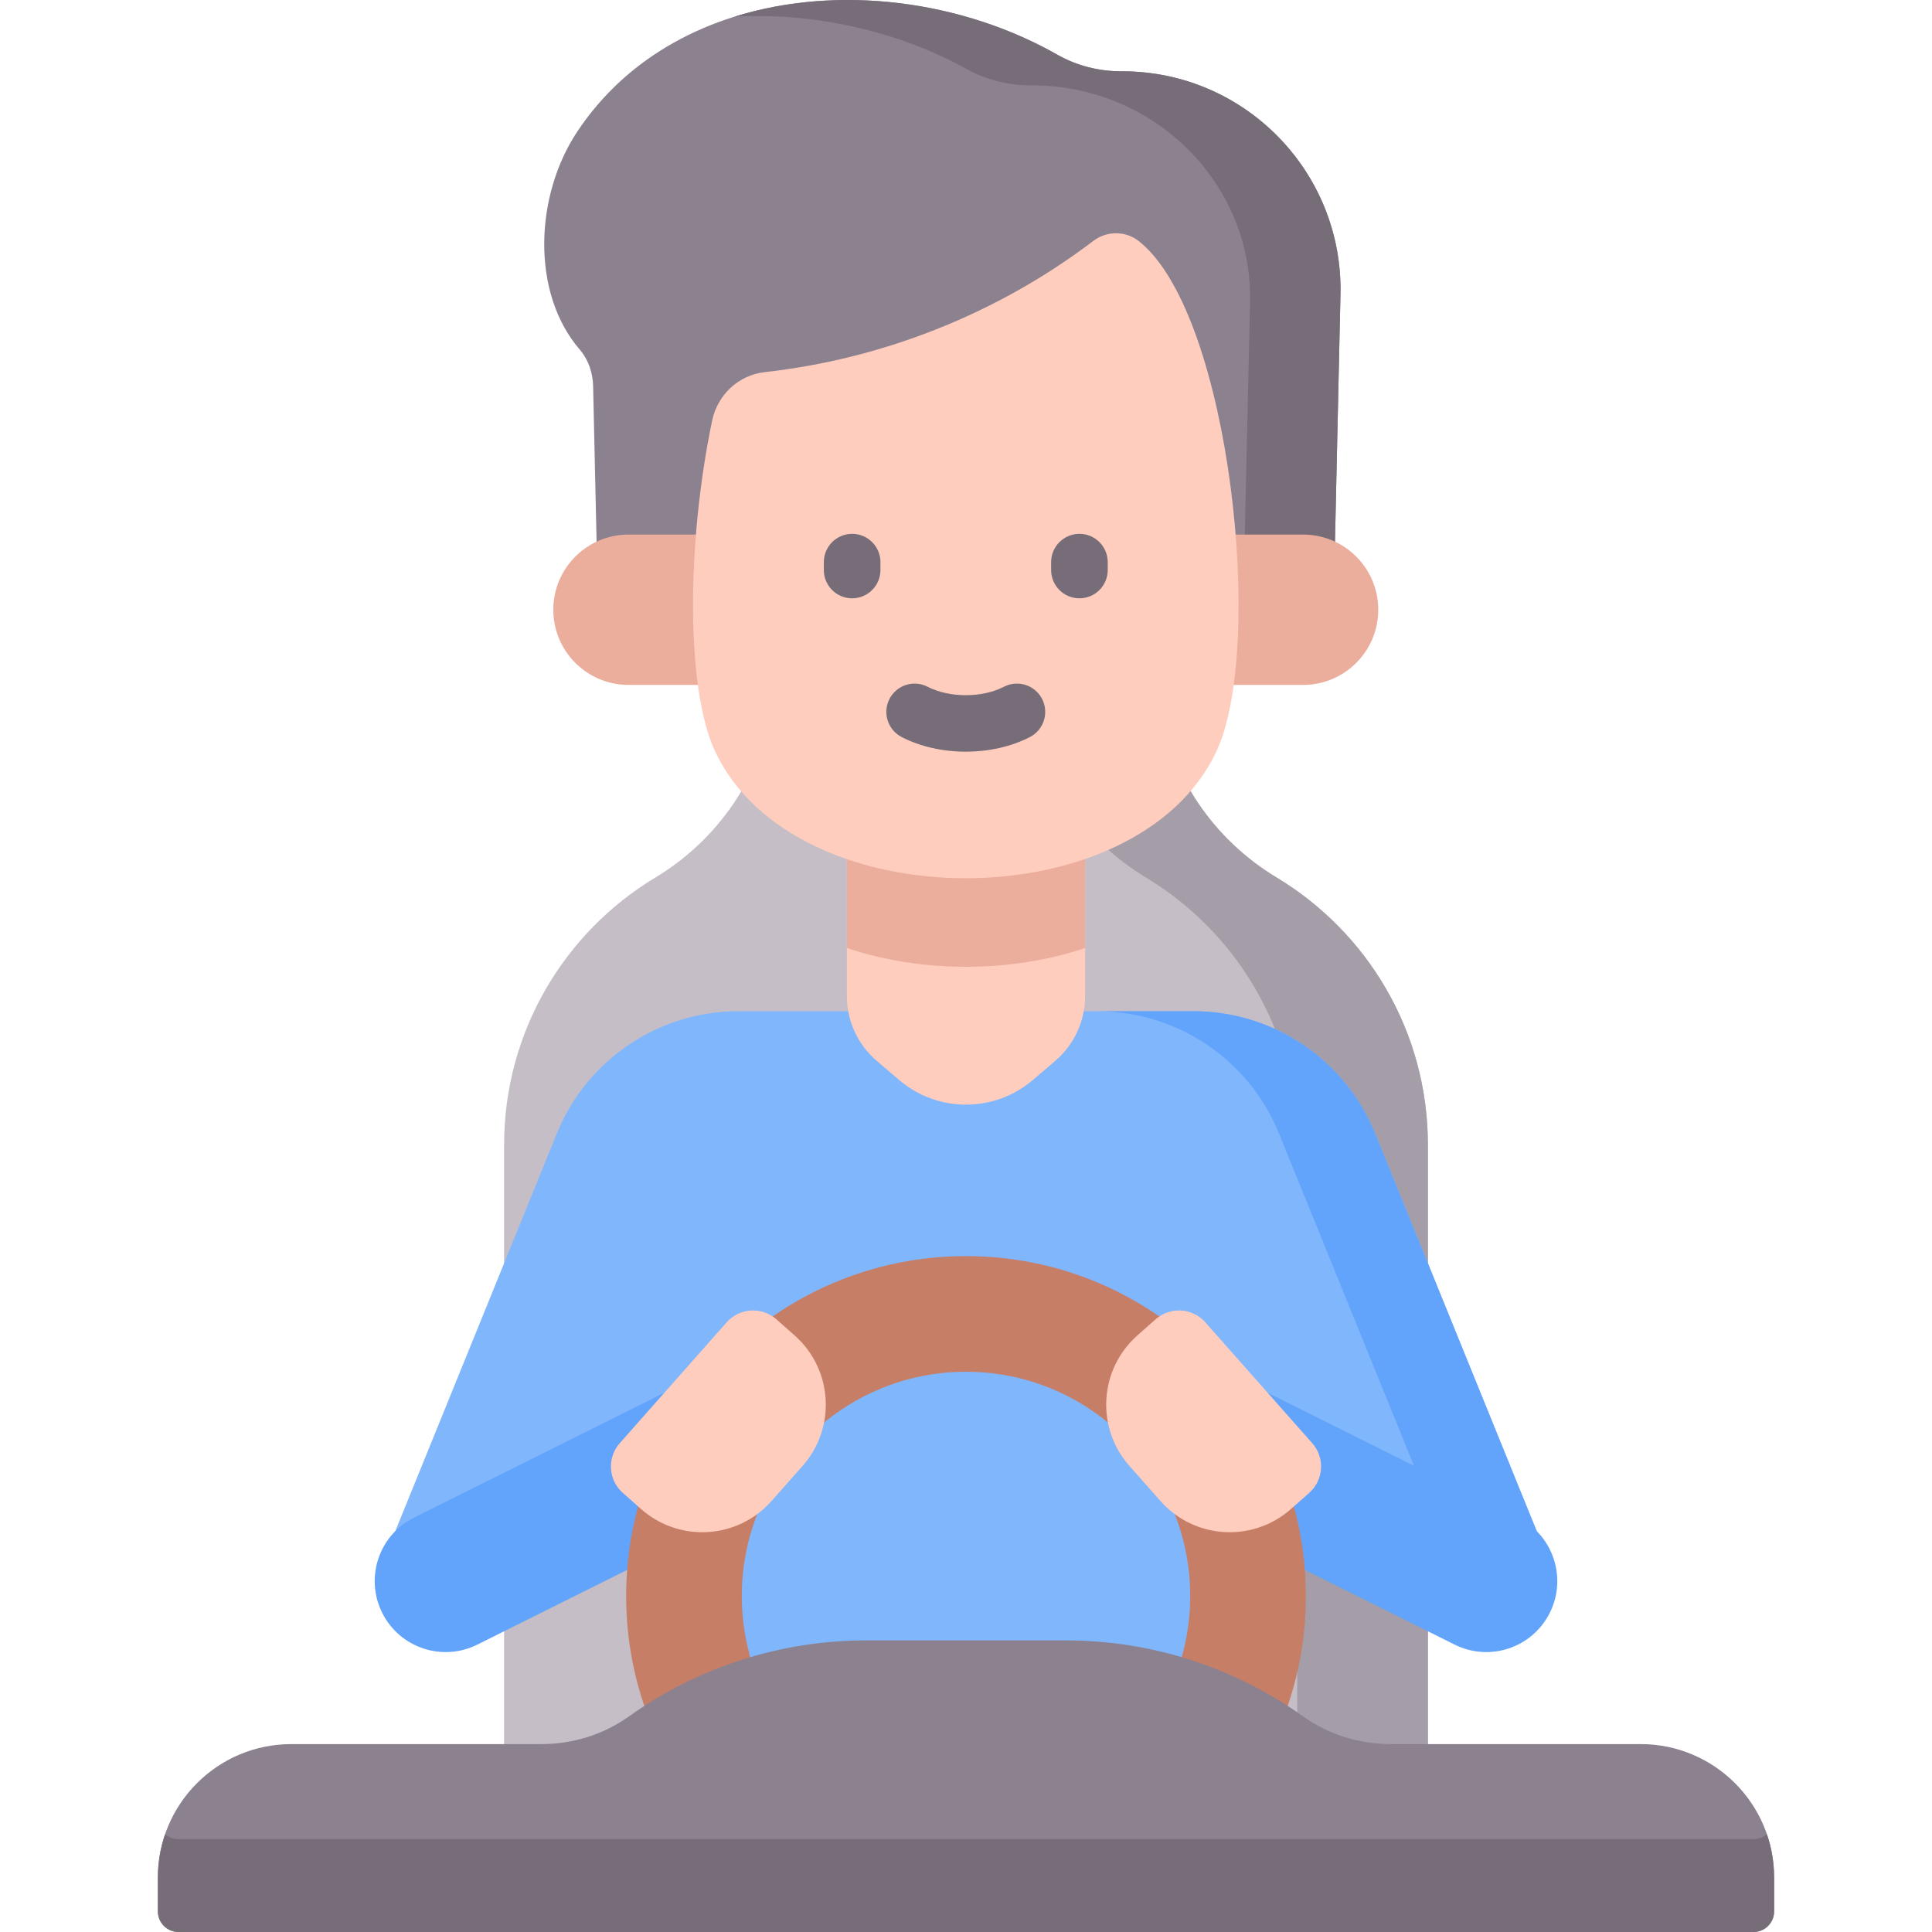 <svg id="Capa_1" enable-background="new 0 0 512 512" height="512" viewBox="0 0 512 512" width="512" xmlns="http://www.w3.org/2000/svg"><g><path d="m297.42 18.898h-.279c-5.939 0-11.801-1.478-16.963-4.414-40.424-22.991-100.11-20.316-127.191 20.387-11.228 16.876-12.344 42.633.624 57.74 2.301 2.68 3.494 6.138 3.572 9.669l1.28 57.58h194.958l1.819-81.844c.721-32.435-25.376-59.118-57.82-59.118z" fill="#8c818f"/><path d="m297.42 18.898h-.279c-5.939 0-11.8-1.478-16.963-4.414-25.195-14.33-57.87-18.684-85.473-10.08 21.258-1.139 43.337 3.852 61.521 13.921 5.162 2.858 11.024 4.297 16.963 4.297h.279c32.444 0 58.54 25.978 57.819 57.557l-1.819 79.681h23.952l1.819-81.844c.722-32.435-25.375-59.118-57.819-59.118z" fill="#766d78"/><path d="m307.224 186.56c-3.098-20.024-20.334-34.799-40.596-34.799h-21.255c-20.263 0-37.499 14.775-40.596 34.799-2.972 19.211-14.45 35.969-31.104 45.996-24.015 14.458-40.08 40.777-40.08 70.852v191.656h244.816v-191.656c0-30.075-16.064-56.393-40.08-70.852-16.655-10.027-28.134-26.785-31.105-45.996z" fill="#c5bec6"/><path d="m338.328 232.556c-16.654-10.026-28.133-26.785-31.104-45.996-3.098-20.024-20.334-34.799-40.596-34.799h-21.255c-2.275 0-4.508.196-6.691.555 17.26 2.839 31.155 16.468 33.905 34.244 2.972 19.211 14.45 35.969 31.104 45.996 24.015 14.458 40.08 40.777 40.08 70.852v191.656h34.637v-191.656c0-30.075-16.064-56.394-40.08-70.852z" fill="#a59da7"/><path d="m411.605 416.509-47.173-116.127c-7.956-19.586-26.988-32.397-48.128-32.397h-120.609c-21.14 0-40.172 12.811-48.128 32.397l-47.173 116.127 34.84 14.153 37.201-48.551v103.286h167.128v-103.286l37.201 48.551z" fill="#80b6fc"/><g fill="#62a4fb"><path d="m364.432 300.382c-7.956-19.586-26.988-32.397-48.128-32.397h-25.486c21.14 0 40.172 12.811 48.128 32.396l47.173 116.127-15.404 6.257 6.05 7.896 34.84-14.153z"/><path d="m317.806 402.083 67.692 33.756c9.294 4.635 20.586.858 25.221-8.437 4.635-9.294.858-20.586-8.437-25.221l-67.692-33.756z"/><path d="m194.194 402.083-67.692 33.756c-9.294 4.635-20.586.858-25.221-8.437-4.635-9.294-.858-20.586 8.437-25.221l67.692-33.756z"/></g><path d="m256 332.883c-49.738 0-90.062 40.324-90.062 90.062 0 18.673 5.681 36.033 15.412 50.416h43.236c-16.802-10.508-27.999-29.181-27.999-50.416 0-32.761 26.653-59.414 59.414-59.414s59.414 26.653 59.414 59.414c0 21.235-11.198 39.908-27.999 50.416h43.236c9.731-14.383 15.412-31.743 15.412-50.416-.002-49.738-40.326-90.062-90.064-90.062z" fill="#c77e67"/><path d="m224.433 169.157v94.823c0 6.599 2.89 12.867 7.907 17.153l5.936 5.07c10.207 8.719 25.24 8.719 35.447 0l5.936-5.07c5.018-4.286 7.907-10.554 7.907-17.153v-94.823z" fill="#ffcdbe"/><path d="m287.567 251.231v-82.074h-63.133v82.075c19.732 6.636 43.401 6.636 63.133-.001z" fill="#ebae9d"/><path d="m345.329 181.511h-178.773c-11.004 0-19.924-8.92-19.924-19.924s8.92-19.924 19.924-19.924h178.773c11.004 0 19.924 8.92 19.924 19.924 0 11.003-8.92 19.924-19.924 19.924z" fill="#ebae9d"/><path d="m322.361 199.148c-21.022 44.791-111.815 44.791-132.837 0-7.835-16.707-7.539-55.384-.802-87.676 1.428-6.847 7.015-12.089 13.967-12.861 31.416-3.488 61.876-15.622 87.042-34.759 3.623-2.755 8.643-2.727 12.177.142.199.162.396.325.59.49 23.612 20.061 32.77 107.157 19.863 134.664z" fill="#ffcdbe"/><g fill="#766d78"><path d="m225.825 158.561c-4.143 0-7.5-3.357-7.5-7.5v-2.088c0-4.143 3.357-7.5 7.5-7.5s7.5 3.357 7.5 7.5v2.088c0 4.142-3.357 7.5-7.5 7.5z"/><path d="m286.06 158.561c-4.143 0-7.5-3.357-7.5-7.5v-2.088c0-4.143 3.357-7.5 7.5-7.5s7.5 3.357 7.5 7.5v2.088c0 4.142-3.358 7.5-7.5 7.5z"/></g><path d="m255.942 199.204c-5.998 0-11.996-1.295-17.001-3.885-3.679-1.904-5.117-6.43-3.214-10.108 1.904-3.679 6.429-5.118 10.108-3.214 5.762 2.982 14.451 2.982 20.213 0 3.679-1.904 8.203-.465 10.108 3.214 1.903 3.679.465 8.204-3.214 10.108-5.004 2.59-11.002 3.885-17 3.885z" fill="#766d78"/><path d="m368.531 462.204c-8.298 0-16.434-2.503-23.185-7.328-18.156-12.978-40.084-20.154-62.843-20.154h-53.005c-22.759 0-44.687 7.176-62.843 20.154-6.751 4.826-14.887 7.328-23.185 7.328h-66.259c-19.535 0-35.372 15.837-35.372 35.372v8.952c0 3.023 2.45 5.473 5.473 5.473h417.375c3.023 0 5.473-2.45 5.473-5.473v-8.952c0-19.535-15.837-35.372-35.372-35.372z" fill="#8c818f"/><path d="m464.688 487.403h-417.376c-1.361 0-2.59-.515-3.547-1.337-1.242 3.609-1.926 7.478-1.926 11.509v8.952c0 3.023 2.45 5.473 5.473 5.473h417.375c3.023 0 5.473-2.45 5.473-5.473v-8.952c0-4.031-.684-7.9-1.926-11.509-.956.822-2.186 1.337-3.546 1.337z" fill="#766d78"/><path d="m347.751 382.452-28.321-32.015c-3.417-3.863-9.318-4.224-13.181-.807l-4.83 4.273c-10.132 8.963-11.08 24.441-2.117 34.573l8.239 9.314c8.963 10.132 24.442 11.079 34.573 2.117l4.83-4.273c3.863-3.417 4.224-9.319.807-13.182z" fill="#ffcdbe"/><path d="m164.249 382.452 28.321-32.015c3.417-3.863 9.318-4.224 13.181-.807l4.83 4.273c10.132 8.963 11.08 24.441 2.117 34.573l-8.239 9.314c-8.963 10.132-24.442 11.079-34.573 2.117l-4.83-4.273c-3.863-3.417-4.224-9.319-.807-13.182z" fill="#ffcdbe"/></g></svg>